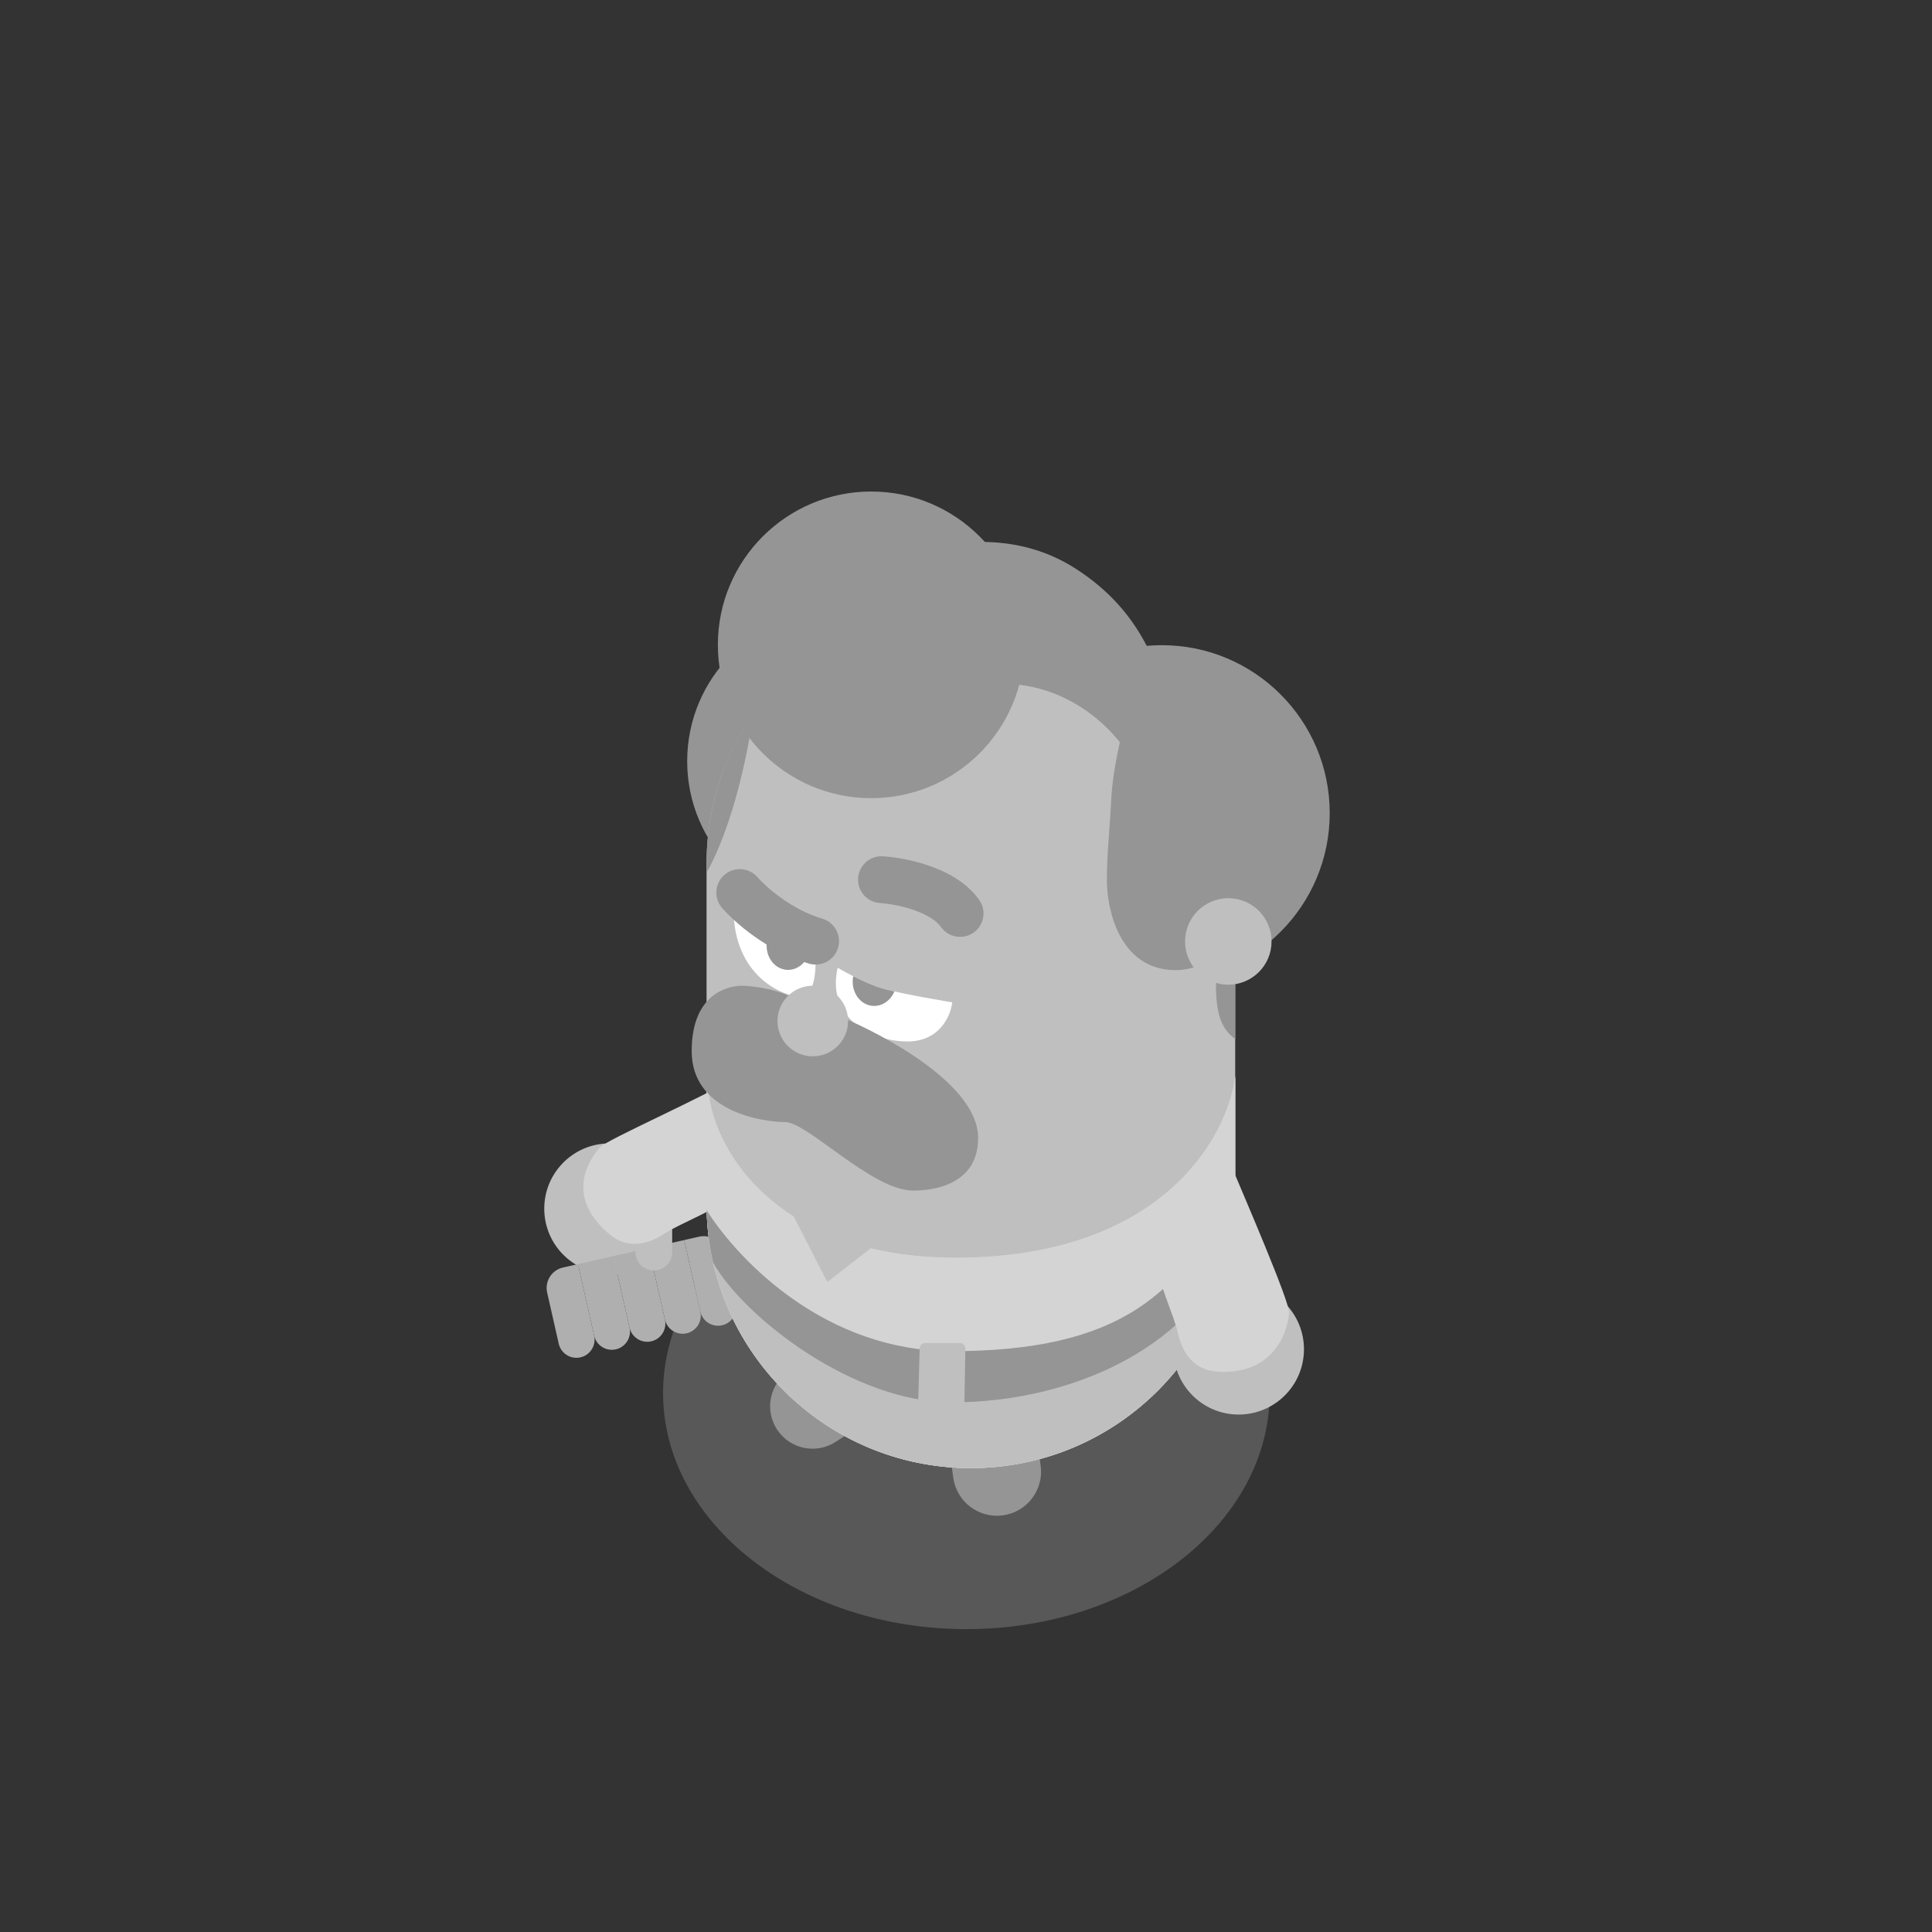 <svg width="1080" height="1080" viewBox="0 0 1080 1080" fill="none" xmlns="http://www.w3.org/2000/svg"><rect x="0" y="0" width="1080" height="1080" fill="#333333" stroke="none"/><path d="M370.663 778.67C370.663 851.583 446.577 910.69 540.221 910.69C633.865 910.69 709.778 851.583 709.778 778.67C709.778 705.758 633.865 646.65 540.221 646.65C446.577 646.65 370.663 705.758 370.663 778.67Z" fill="#AFAFAF" fill-opacity="0.3"/><path d="M313.094 651.833C299.936 667.101 301.647 690.145 316.915 703.303C332.183 716.461 355.226 714.75 368.385 699.482C381.543 684.214 379.831 661.17 364.563 648.012C349.295 634.854 326.252 636.565 313.094 651.833Z" fill="#BFBFBF"/><path d="M403.631 740.842C398.166 742.08 392.733 738.653 391.495 733.188L382.437 693.206L390.798 691.312C397.111 689.882 403.388 693.84 404.817 700.153L411.285 728.705C412.523 734.17 409.096 739.604 403.631 740.842Z" fill="#AFAFAF"/><path d="M383.841 745.325C378.376 746.563 372.942 743.136 371.704 737.671L362.647 697.69L382.437 693.207L391.495 733.188C392.733 738.653 389.306 744.087 383.841 745.325Z" fill="#AFAFAF"/><path d="M364.051 749.808C358.585 751.046 353.152 747.62 351.914 742.154L342.857 702.173L362.647 697.69L371.704 737.671C372.942 743.136 369.516 748.57 364.051 749.808Z" fill="#AFAFAF"/><path d="M344.26 754.289C338.795 755.527 333.362 752.101 332.124 746.636L323.066 706.654L342.856 702.171L351.914 742.153C353.152 747.618 349.725 753.051 344.26 754.289Z" fill="#AFAFAF"/><path d="M324.469 758.774C319.004 760.012 313.57 756.586 312.332 751.121L305.865 722.568C304.435 716.256 308.393 709.98 314.705 708.55L323.066 706.656L332.123 746.638C333.361 752.103 329.934 757.536 324.469 758.774Z" fill="#AFAFAF"/><path d="M365.487 710.199C359.818 710.199 355.222 705.602 355.222 699.933V685.344H375.753V699.933C375.753 705.602 371.157 710.199 365.487 710.199Z" fill="#BFBFBF"/><path d="M340.219 689.591C352.697 700.344 365.57 693.405 371.55 689.543C378.047 684.96 401.386 675.754 412.069 667.46C423.227 645.078 438.48 594.888 419.124 598.148C390.134 615.115 339.215 636.92 335.229 641.546C330.245 647.328 314.959 667.823 340.219 689.591Z" fill="#D4D4D4"/><path d="M577.876 791.14C576.029 777.647 563.592 768.207 550.099 770.054V770.054C536.606 771.902 527.166 784.338 529.014 797.831L532.871 825.999C534.718 839.492 547.154 848.933 560.647 847.085V847.085C574.14 845.237 583.581 832.801 581.733 819.308L577.876 791.14Z" fill="#959595"/><path d="M466.613 749.678C477.579 742.511 492.279 745.591 499.445 756.557V756.557C506.612 767.524 503.532 782.223 492.566 789.39L467.195 805.971C456.228 813.137 441.529 810.057 434.362 799.091V799.091C427.195 788.125 430.275 773.425 441.242 766.258L466.613 749.678Z" fill="#959595"/><path d="M384.139 425.521C384.139 472.093 421.893 509.848 468.465 509.848C515.036 509.848 552.79 472.093 552.79 425.521C552.79 378.949 515.036 341.194 468.465 341.194C421.893 341.194 384.139 378.949 384.139 425.521Z" fill="#959595"/><path d="M555.601 454.521C555.601 506.36 597.625 548.384 649.463 548.384C701.301 548.384 743.324 506.36 743.324 454.521C743.324 402.682 701.301 360.658 649.463 360.658C597.625 360.658 555.601 402.682 555.601 454.521Z" fill="#959595"/><path d="M690.495 482.765C690.495 401.159 624.34 335.003 542.733 335.003V335.003C461.126 335.003 394.97 401.158 394.97 482.765V672.919C394.97 754.526 461.126 820.681 542.733 820.681V820.681C624.34 820.681 690.495 754.526 690.495 672.919V482.765Z" fill="#BFBFBF"/><path d="M401.291 360.471C401.291 407.808 439.665 446.182 487.001 446.182C534.338 446.182 572.712 407.808 572.712 360.471C572.712 313.134 534.338 274.76 487.001 274.76C439.665 274.76 401.291 313.134 401.291 360.471Z" fill="#959595"/><path d="M618.757 492.296C618.757 476.395 620.231 466.105 621.203 446.634C622.676 417.136 637.103 375.286 637.103 375.286L698.619 401.137L713.317 467.282L704.421 524.143L683.146 529.559C679.923 533.943 670.978 542.704 656.129 542.307C625.688 541.491 618.757 508.196 618.757 492.296Z" fill="#959595"/><path fill-rule="evenodd" clip-rule="evenodd" d="M686.043 446.619C688.951 458.187 690.496 470.296 690.496 482.766V580.797C681.66 574.7 680.176 564.264 679.759 553.937V504.812L686.043 446.619Z" fill="#959595"/><path d="M662.451 526.279C662.451 539.631 673.275 550.455 686.627 550.455C699.979 550.455 710.803 539.631 710.803 526.279C710.803 512.927 699.979 502.104 686.627 502.104C673.275 502.104 662.451 512.927 662.451 526.279Z" fill="#BFBFBF"/><path d="M507.341 582.176C525.443 582.176 531.516 567.606 532.29 560.321C532.29 560.321 503.758 555.653 492.943 552.431C482.128 549.21 468.273 540.98 468.273 540.98C462.084 567.09 484.712 582.176 507.341 582.176Z" fill="white"/><path fill-rule="evenodd" clip-rule="evenodd" d="M500.004 554.223C497.273 553.603 494.836 552.995 492.943 552.431C487.683 550.864 481.703 548.112 476.948 545.699C476.849 546.212 476.773 546.735 476.723 547.268C476.008 554.926 480.903 561.646 487.656 562.276C492.942 562.77 497.799 559.388 500.004 554.223Z" fill="#959595"/><path d="M447.964 557.225C454.927 557.225 456.151 543.171 455.894 536.53C431.911 526.628 415.343 513.708 410.057 508.1C410.057 545.814 437.907 557.225 447.964 557.225Z" fill="white"/><path fill-rule="evenodd" clip-rule="evenodd" d="M394.971 603.249V672.914C394.971 754.521 461.127 820.677 542.734 820.677C624.341 820.677 690.496 754.521 690.496 672.914V601.743L690.495 601.742C686.369 635.524 649.338 703.087 534.223 703.087C428.623 703.087 393.939 635.524 395.744 601.742L394.971 603.249Z" fill="#D4D4D4"/><path fill-rule="evenodd" clip-rule="evenodd" d="M394.971 603.249V672.914C394.971 754.521 461.127 820.677 542.734 820.677C624.341 820.677 690.496 754.521 690.496 672.914V601.743L690.495 601.742C686.369 635.524 649.338 703.087 534.223 703.087C428.623 703.087 393.939 635.524 395.744 601.742L394.971 603.249Z" fill="#D4D4D4"/><path d="M546.793 636.134C546.793 606.736 495.734 579.337 470.205 568.442L452.605 573.083L445.642 559.545C437.712 553.163 420.306 551.035 414.697 551.035C409.088 551.035 386.653 553.743 386.653 587.589C386.653 621.435 426.301 627.237 438.873 627.237C451.444 627.237 487.418 665.532 510.433 665.532C515.075 665.532 546.793 665.532 546.793 636.134Z" fill="#959595"/><path fill-rule="evenodd" clip-rule="evenodd" d="M404.955 489.042C399.486 493.782 398.895 502.058 403.635 507.527C410.404 515.337 428.938 531.929 452.281 538.686C459.233 540.699 466.5 536.695 468.513 529.743C470.525 522.791 466.521 515.523 459.569 513.511C442.644 508.612 428.152 495.798 423.441 490.362C418.701 484.893 410.425 484.302 404.955 489.042Z" fill="#959595"/><path d="M428.596 527.112C427.881 534.77 432.776 541.489 439.529 542.12C446.283 542.751 452.337 537.054 453.053 529.396C453.768 521.738 448.873 515.018 442.12 514.387C435.366 513.756 429.312 519.453 428.596 527.112Z" fill="#959595"/><path fill-rule="evenodd" clip-rule="evenodd" d="M403.386 433.486C423.677 376.109 478.404 335.003 542.731 335.003C550.986 335.003 559.082 335.68 566.968 336.981C565.154 352.711 562.982 374.422 561.686 387.996L500.57 378.978C477.96 373.898 427.369 387.805 403.386 433.486Z" fill="#959595"/><path d="M634.287 429.069C629.437 414.7 601.758 381.295 558.381 382.216L516.405 306.752C538.136 301.959 570.935 298.241 601.507 318.021C630.821 336.988 647.356 363.285 656.181 406.194L634.287 429.069Z" fill="#959595"/><path fill-rule="evenodd" clip-rule="evenodd" d="M396.416 693.666C406.504 765.449 468.169 820.679 542.733 820.679C622.952 820.679 688.241 756.754 690.438 677.066L685.081 682.2L644.853 737.901L538.866 774.262L454.541 747.959L396.416 693.666Z" fill="#BFBFBF"/><path d="M462.469 716.626L488.386 696.512L471.946 679.106L438.874 670.596L462.469 716.626Z" fill="#BFBFBF"/><path fill-rule="evenodd" clip-rule="evenodd" d="M689.11 693.242C690.024 686.597 690.496 679.812 690.496 672.916V660.725C661.981 724.156 625.054 755.307 531.903 755.307C462.155 755.307 413.647 705.747 395.016 676.579C395.26 686.633 396.509 696.439 398.666 705.899C416.246 736.666 477.067 783.932 531.903 783.932C601.981 783.932 670.283 750.522 689.11 693.242Z" fill="#959595"/><path d="M434.619 570.763C434.619 581.658 443.452 590.49 454.347 590.49C465.242 590.49 474.074 581.658 474.074 570.763C474.074 559.867 465.242 551.035 454.347 551.035C443.452 551.035 434.619 559.867 434.619 570.763Z" fill="#BFBFBF"/><path d="M539.648 753.897L539.078 785.573L513.161 788.281L514.094 753.758C514.139 752.089 515.505 750.76 517.174 750.76H536.567C538.29 750.76 539.679 752.173 539.648 753.897Z" fill="#BFBFBF"/><path fill-rule="evenodd" clip-rule="evenodd" d="M519.458 483.98C509.728 480.592 499.927 479.059 493.551 478.669C486.331 478.228 480.121 483.723 479.68 490.943C479.239 498.163 484.734 504.373 491.954 504.814C496.253 505.077 503.656 506.214 510.844 508.717C518.351 511.332 523.561 514.72 525.982 518.16C530.146 524.074 538.316 525.493 544.231 521.329C550.145 517.165 551.564 508.995 547.401 503.081C540.291 492.983 528.869 487.258 519.458 483.98Z" fill="#959595"/><path d="M655.996 752.113C654.815 772.234 670.17 789.502 690.292 790.683C710.413 791.863 727.682 776.508 728.862 756.386C730.042 736.265 714.687 718.996 694.565 717.816C674.444 716.636 657.176 731.991 655.996 752.113Z" fill="#BFBFBF"/><path d="M720.603 733.911C720.96 727.815 697.283 673.017 685.86 645.92C674.231 630.106 652.199 677.035 644.63 700.872C646.528 714.264 656.879 737.119 658.352 744.932C659.958 751.868 664.372 765.81 680.815 766.774C714.104 768.727 720.156 741.531 720.603 733.911Z" fill="#D4D4D4"/><path d="M446.711 346.602C482.167 338.084 499.434 325.421 520.616 308.153L527.292 357.884L460.755 366.633C457.839 362.028 450.947 351.575 446.711 346.602Z" fill="#959595"/><path fill-rule="evenodd" clip-rule="evenodd" d="M414.988 408.454C402.261 430.285 394.971 455.673 394.971 482.764V487.906C405.069 469.885 414.141 441.036 419.784 407.877L414.988 408.454Z" fill="#959595"/></svg>